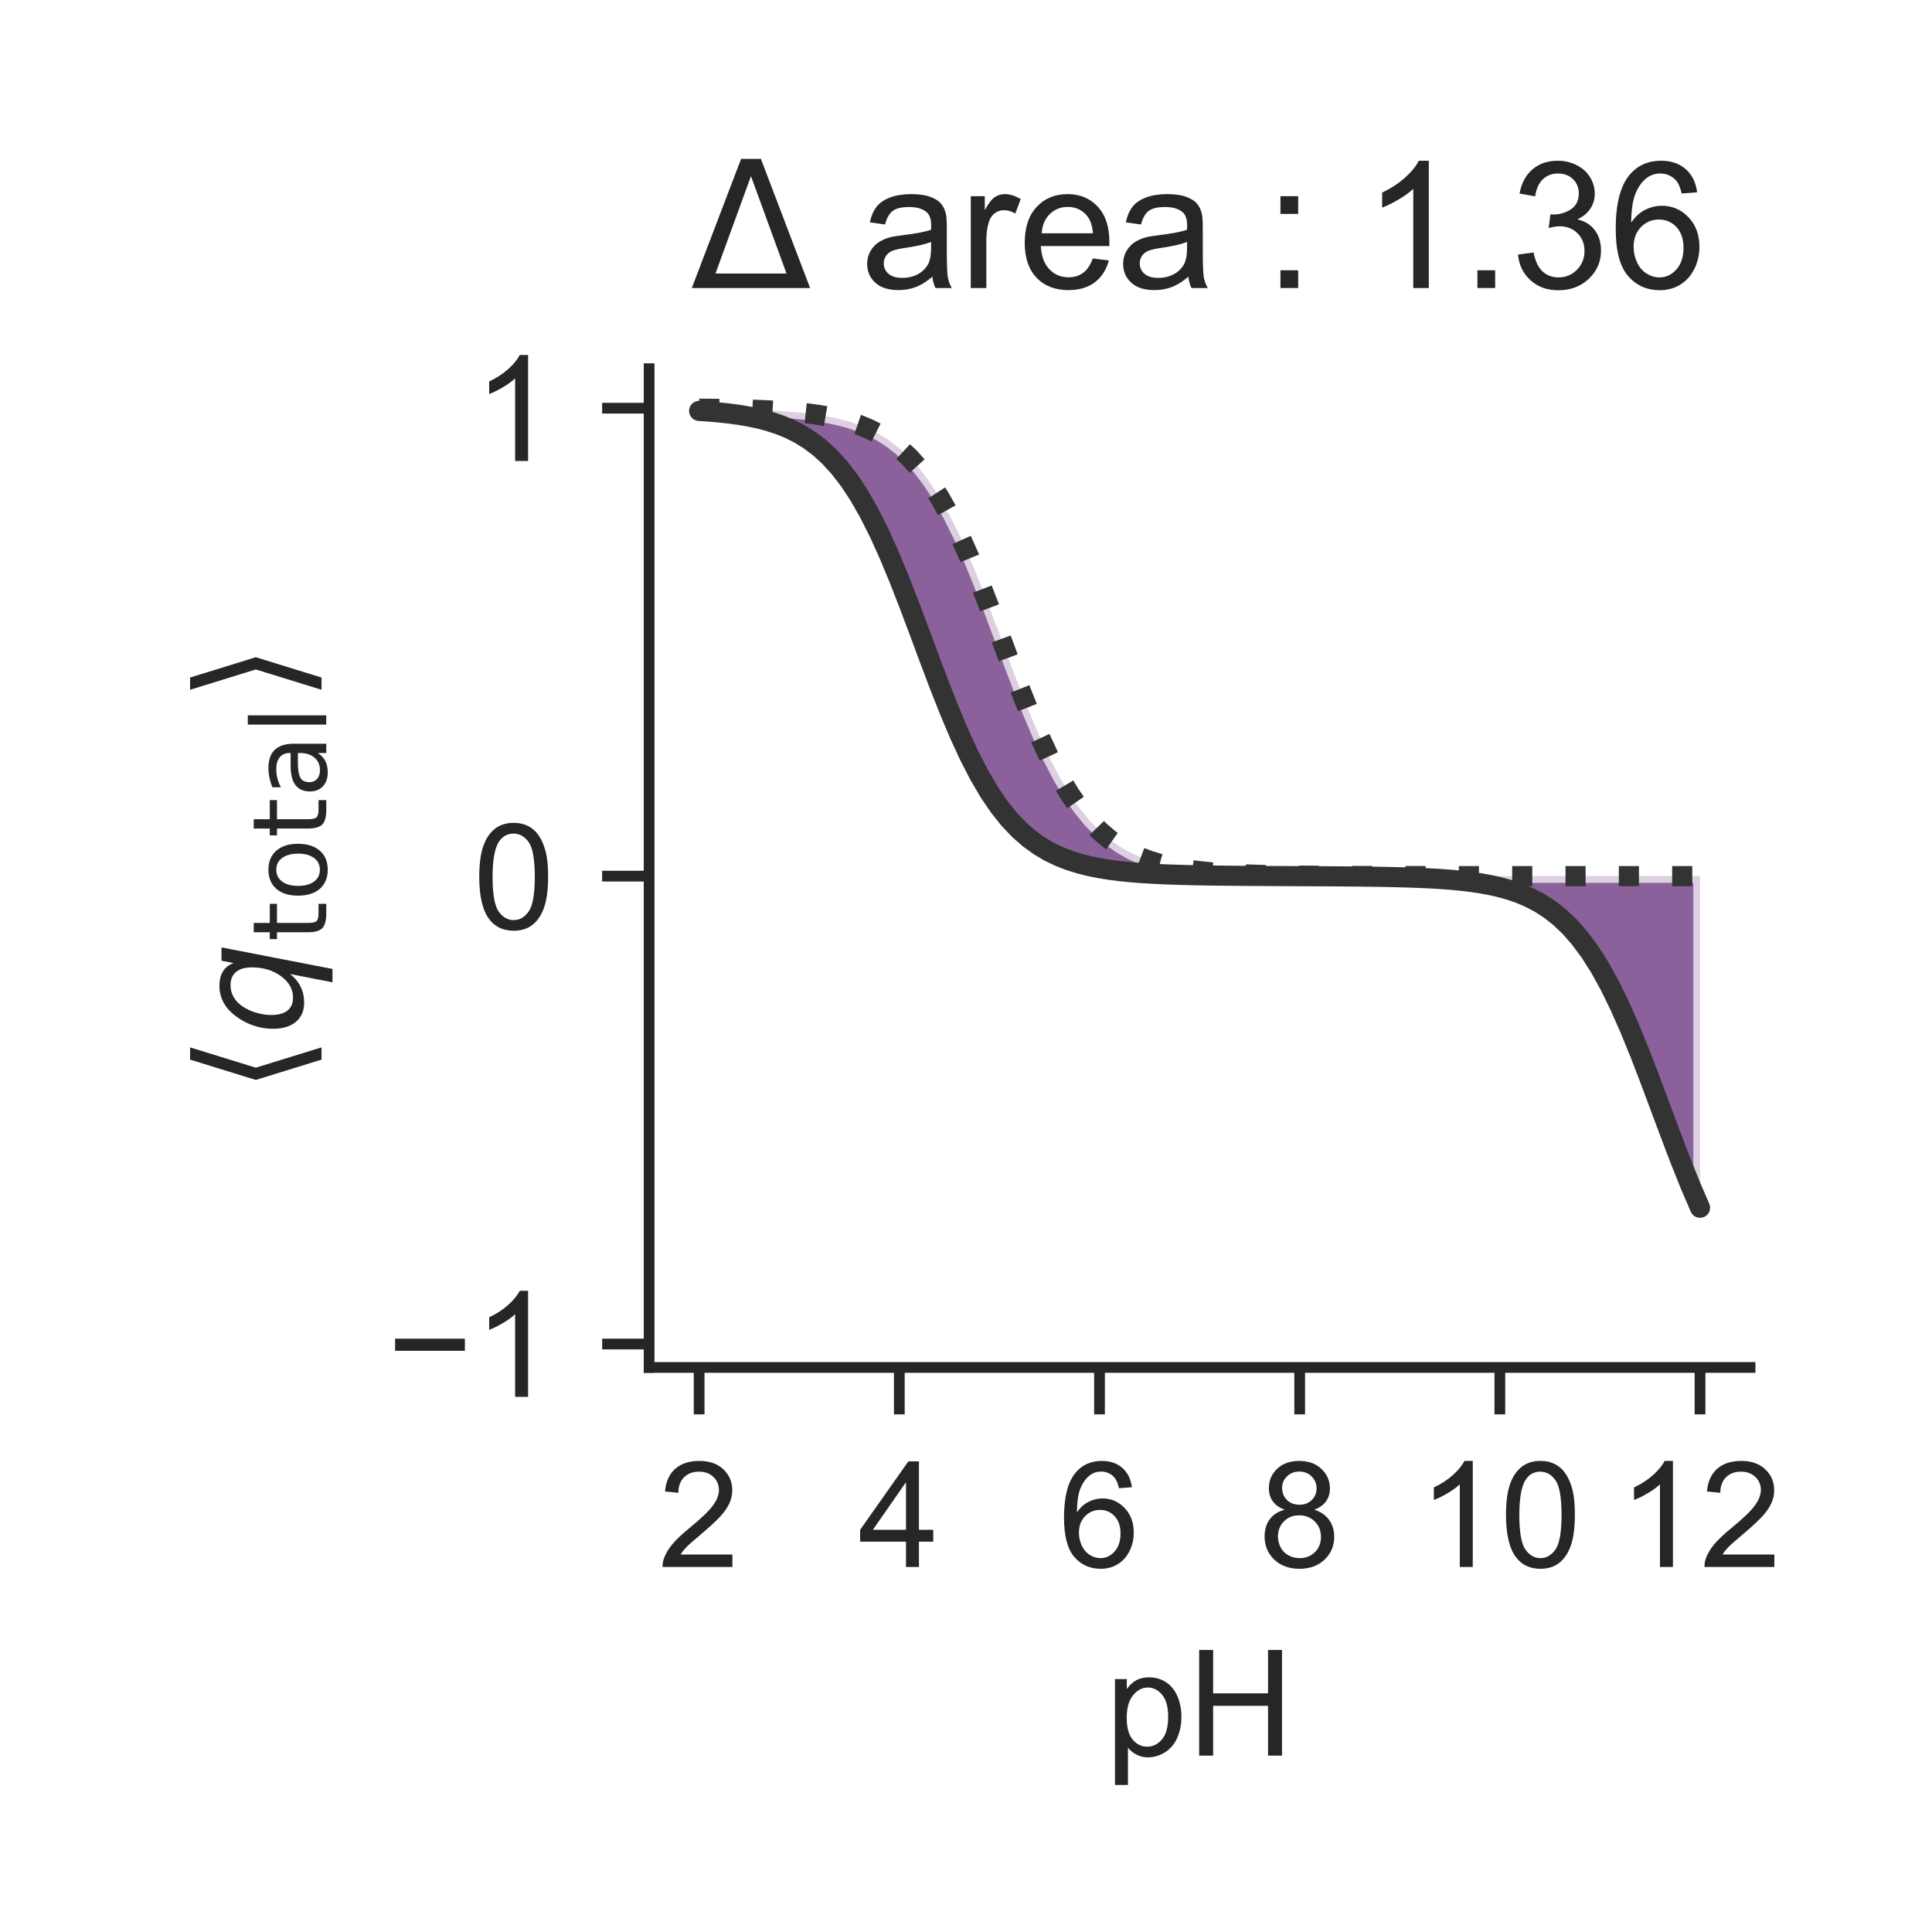<?xml version="1.0" encoding="utf-8" standalone="no"?>
<!DOCTYPE svg PUBLIC "-//W3C//DTD SVG 1.1//EN"
  "http://www.w3.org/Graphics/SVG/1.1/DTD/svg11.dtd">
<!-- Created with matplotlib (http://matplotlib.org/) -->
<svg height="144pt" version="1.1" viewBox="0 0 144 144" width="144pt" xmlns="http://www.w3.org/2000/svg" xmlns:xlink="http://www.w3.org/1999/xlink">
 <defs>
  <style type="text/css">
*{stroke-linecap:butt;stroke-linejoin:round;}
  </style>
 </defs>
 <g id="figure_1">
  <g id="patch_1">
   <path d="M 0 144 
L 144 144 
L 144 0 
L 0 0 
z
" style="fill:#ffffff;"/>
  </g>
  <g id="axes_1">
   <g id="patch_2">
    <path d="M 48.38 101.92 
L 130.44 101.92 
L 130.44 27.48 
L 48.38 27.48 
z
" style="fill:#ffffff;"/>
   </g>
   <g id="matplotlib.axis_1">
    <g id="xtick_1">
     <g id="line2d_1">
      <defs>
       <path d="M 0 0 
L 0 3.5 
" id="mef6f244ac4" style="stroke:#262626;stroke-width:0.8;"/>
      </defs>
      <g>
       <use style="fill:#262626;stroke:#262626;stroke-width:0.8;" x="52.11" xlink:href="#mef6f244ac4" y="101.92"/>
      </g>
     </g>
     <g id="text_1">
      <!-- 2 -->
      <defs>
       <path d="M 50.344 8.453 
L 50.344 0 
L 3.031 0 
Q 2.938 3.172 4.047 6.109 
Q 5.859 10.938 9.828 15.625 
Q 13.812 20.312 21.344 26.469 
Q 33.016 36.031 37.109 41.625 
Q 41.219 47.219 41.219 52.203 
Q 41.219 57.422 37.469 61 
Q 33.734 64.594 27.734 64.594 
Q 21.391 64.594 17.578 60.781 
Q 13.766 56.984 13.719 50.25 
L 4.688 51.172 
Q 5.609 61.281 11.656 66.578 
Q 17.719 71.875 27.938 71.875 
Q 38.234 71.875 44.234 66.156 
Q 50.25 60.453 50.25 52 
Q 50.25 47.703 48.484 43.547 
Q 46.734 39.406 42.656 34.812 
Q 38.578 30.219 29.109 22.219 
Q 21.188 15.578 18.938 13.203 
Q 16.703 10.844 15.234 8.453 
z
" id="ArialMT-32"/>
      </defs>
      <g style="fill:#262626;" transform="translate(49.051 116.794)scale(0.11 -0.11)">
       <use xlink:href="#ArialMT-32"/>
      </g>
     </g>
    </g>
    <g id="xtick_2">
     <g id="line2d_2">
      <g>
       <use style="fill:#262626;stroke:#262626;stroke-width:0.8;" x="67.03" xlink:href="#mef6f244ac4" y="101.92"/>
      </g>
     </g>
     <g id="text_2">
      <!-- 4 -->
      <defs>
       <path d="M 32.328 0 
L 32.328 17.141 
L 1.266 17.141 
L 1.266 25.203 
L 33.938 71.578 
L 41.109 71.578 
L 41.109 25.203 
L 50.781 25.203 
L 50.781 17.141 
L 41.109 17.141 
L 41.109 0 
z
M 32.328 25.203 
L 32.328 57.469 
L 9.906 25.203 
z
" id="ArialMT-34"/>
      </defs>
      <g style="fill:#262626;" transform="translate(63.971 116.794)scale(0.11 -0.11)">
       <use xlink:href="#ArialMT-34"/>
      </g>
     </g>
    </g>
    <g id="xtick_3">
     <g id="line2d_3">
      <g>
       <use style="fill:#262626;stroke:#262626;stroke-width:0.8;" x="81.95" xlink:href="#mef6f244ac4" y="101.92"/>
      </g>
     </g>
     <g id="text_3">
      <!-- 6 -->
      <defs>
       <path d="M 49.75 54.047 
L 41.016 53.375 
Q 39.844 58.547 37.703 60.891 
Q 34.125 64.656 28.906 64.656 
Q 24.703 64.656 21.531 62.312 
Q 17.391 59.281 14.984 53.469 
Q 12.594 47.656 12.5 36.922 
Q 15.672 41.75 20.266 44.094 
Q 24.859 46.438 29.891 46.438 
Q 38.672 46.438 44.844 39.969 
Q 51.031 33.5 51.031 23.25 
Q 51.031 16.5 48.125 10.719 
Q 45.219 4.938 40.141 1.859 
Q 35.062 -1.219 28.609 -1.219 
Q 17.625 -1.219 10.688 6.859 
Q 3.766 14.938 3.766 33.5 
Q 3.766 54.25 11.422 63.672 
Q 18.109 71.875 29.438 71.875 
Q 37.891 71.875 43.281 67.141 
Q 48.688 62.406 49.75 54.047 
z
M 13.875 23.188 
Q 13.875 18.656 15.797 14.5 
Q 17.719 10.359 21.188 8.172 
Q 24.656 6 28.469 6 
Q 34.031 6 38.031 10.484 
Q 42.047 14.984 42.047 22.703 
Q 42.047 30.125 38.078 34.391 
Q 34.125 38.672 28.125 38.672 
Q 22.172 38.672 18.016 34.391 
Q 13.875 30.125 13.875 23.188 
z
" id="ArialMT-36"/>
      </defs>
      <g style="fill:#262626;" transform="translate(78.891 116.794)scale(0.11 -0.11)">
       <use xlink:href="#ArialMT-36"/>
      </g>
     </g>
    </g>
    <g id="xtick_4">
     <g id="line2d_4">
      <g>
       <use style="fill:#262626;stroke:#262626;stroke-width:0.8;" x="96.87" xlink:href="#mef6f244ac4" y="101.92"/>
      </g>
     </g>
     <g id="text_4">
      <!-- 8 -->
      <defs>
       <path d="M 17.672 38.812 
Q 12.203 40.828 9.562 44.531 
Q 6.938 48.25 6.938 53.422 
Q 6.938 61.234 12.547 66.547 
Q 18.172 71.875 27.484 71.875 
Q 36.859 71.875 42.578 66.422 
Q 48.297 60.984 48.297 53.172 
Q 48.297 48.188 45.672 44.5 
Q 43.062 40.828 37.75 38.812 
Q 44.344 36.672 47.781 31.875 
Q 51.219 27.094 51.219 20.453 
Q 51.219 11.281 44.719 5.031 
Q 38.234 -1.219 27.641 -1.219 
Q 17.047 -1.219 10.547 5.047 
Q 4.047 11.328 4.047 20.703 
Q 4.047 27.688 7.594 32.391 
Q 11.141 37.109 17.672 38.812 
z
M 15.922 53.719 
Q 15.922 48.641 19.188 45.406 
Q 22.469 42.188 27.688 42.188 
Q 32.766 42.188 36.016 45.375 
Q 39.266 48.578 39.266 53.219 
Q 39.266 58.062 35.906 61.359 
Q 32.562 64.656 27.594 64.656 
Q 22.562 64.656 19.234 61.422 
Q 15.922 58.203 15.922 53.719 
z
M 13.094 20.656 
Q 13.094 16.891 14.875 13.375 
Q 16.656 9.859 20.172 7.922 
Q 23.688 6 27.734 6 
Q 34.031 6 38.125 10.047 
Q 42.234 14.109 42.234 20.359 
Q 42.234 26.703 38.016 30.859 
Q 33.797 35.016 27.438 35.016 
Q 21.234 35.016 17.156 30.906 
Q 13.094 26.812 13.094 20.656 
z
" id="ArialMT-38"/>
      </defs>
      <g style="fill:#262626;" transform="translate(93.811 116.794)scale(0.11 -0.11)">
       <use xlink:href="#ArialMT-38"/>
      </g>
     </g>
    </g>
    <g id="xtick_5">
     <g id="line2d_5">
      <g>
       <use style="fill:#262626;stroke:#262626;stroke-width:0.8;" x="111.79" xlink:href="#mef6f244ac4" y="101.92"/>
      </g>
     </g>
     <g id="text_5">
      <!-- 10 -->
      <defs>
       <path d="M 37.25 0 
L 28.469 0 
L 28.469 56 
Q 25.297 52.984 20.141 49.953 
Q 14.984 46.922 10.891 45.406 
L 10.891 53.906 
Q 18.266 57.375 23.781 62.297 
Q 29.297 67.234 31.594 71.875 
L 37.25 71.875 
z
" id="ArialMT-31"/>
       <path d="M 4.156 35.297 
Q 4.156 48 6.766 55.734 
Q 9.375 63.484 14.516 67.672 
Q 19.672 71.875 27.484 71.875 
Q 33.25 71.875 37.594 69.547 
Q 41.938 67.234 44.766 62.859 
Q 47.609 58.5 49.219 52.219 
Q 50.828 45.953 50.828 35.297 
Q 50.828 22.703 48.234 14.969 
Q 45.656 7.234 40.5 3 
Q 35.359 -1.219 27.484 -1.219 
Q 17.141 -1.219 11.234 6.203 
Q 4.156 15.141 4.156 35.297 
z
M 13.188 35.297 
Q 13.188 17.672 17.312 11.828 
Q 21.438 6 27.484 6 
Q 33.547 6 37.672 11.859 
Q 41.797 17.719 41.797 35.297 
Q 41.797 52.984 37.672 58.781 
Q 33.547 64.594 27.391 64.594 
Q 21.344 64.594 17.719 59.469 
Q 13.188 52.938 13.188 35.297 
z
" id="ArialMT-30"/>
      </defs>
      <g style="fill:#262626;" transform="translate(105.673 116.794)scale(0.11 -0.11)">
       <use xlink:href="#ArialMT-31"/>
       <use x="55.615" xlink:href="#ArialMT-30"/>
      </g>
     </g>
    </g>
    <g id="xtick_6">
     <g id="line2d_6">
      <g>
       <use style="fill:#262626;stroke:#262626;stroke-width:0.8;" x="126.71" xlink:href="#mef6f244ac4" y="101.92"/>
      </g>
     </g>
     <g id="text_6">
      <!-- 12 -->
      <g style="fill:#262626;" transform="translate(120.593 116.794)scale(0.11 -0.11)">
       <use xlink:href="#ArialMT-31"/>
       <use x="55.615" xlink:href="#ArialMT-32"/>
      </g>
     </g>
    </g>
    <g id="text_7">
     <!-- pH -->
     <defs>
      <path d="M 6.594 -19.875 
L 6.594 51.859 
L 14.594 51.859 
L 14.594 45.125 
Q 17.438 49.078 21 51.047 
Q 24.562 53.031 29.641 53.031 
Q 36.281 53.031 41.359 49.609 
Q 46.438 46.188 49.016 39.953 
Q 51.609 33.734 51.609 26.312 
Q 51.609 18.359 48.75 11.984 
Q 45.906 5.609 40.453 2.219 
Q 35.016 -1.172 29 -1.172 
Q 24.609 -1.172 21.109 0.688 
Q 17.625 2.547 15.375 5.375 
L 15.375 -19.875 
z
M 14.547 25.641 
Q 14.547 15.625 18.594 10.844 
Q 22.656 6.062 28.422 6.062 
Q 34.281 6.062 38.453 11.016 
Q 42.625 15.969 42.625 26.375 
Q 42.625 36.281 38.547 41.203 
Q 34.469 46.141 28.812 46.141 
Q 23.188 46.141 18.859 40.891 
Q 14.547 35.641 14.547 25.641 
z
" id="ArialMT-70"/>
      <path d="M 8.016 0 
L 8.016 71.578 
L 17.484 71.578 
L 17.484 42.188 
L 54.688 42.188 
L 54.688 71.578 
L 64.156 71.578 
L 64.156 0 
L 54.688 0 
L 54.688 33.734 
L 17.484 33.734 
L 17.484 0 
z
" id="ArialMT-48"/>
     </defs>
     <g style="fill:#262626;" transform="translate(82.379 130.853)scale(0.11 -0.11)">
      <use xlink:href="#ArialMT-70"/>
      <use x="55.615" xlink:href="#ArialMT-48"/>
     </g>
    </g>
   </g>
   <g id="matplotlib.axis_2">
    <g id="ytick_1">
     <g id="line2d_7">
      <defs>
       <path d="M 0 0 
L -3.5 0 
" id="mab7d1ecb9e" style="stroke:#262626;stroke-width:0.8;"/>
      </defs>
      <g>
       <use style="fill:#262626;stroke:#262626;stroke-width:0.8;" x="48.38" xlink:href="#mab7d1ecb9e" y="100.176"/>
      </g>
     </g>
     <g id="text_8">
      <!-- −1 -->
      <defs>
       <path d="M 52.828 31.203 
L 5.562 31.203 
L 5.562 39.406 
L 52.828 39.406 
z
" id="ArialMT-2212"/>
      </defs>
      <g style="fill:#262626;" transform="translate(28.838 104.113)scale(0.11 -0.11)">
       <use xlink:href="#ArialMT-2212"/>
       <use x="58.398" xlink:href="#ArialMT-31"/>
      </g>
     </g>
    </g>
    <g id="ytick_2">
     <g id="line2d_8">
      <g>
       <use style="fill:#262626;stroke:#262626;stroke-width:0.8;" x="48.38" xlink:href="#mab7d1ecb9e" y="65.301"/>
      </g>
     </g>
     <g id="text_9">
      <!-- 0 -->
      <g style="fill:#262626;" transform="translate(35.263 69.238)scale(0.11 -0.11)">
       <use xlink:href="#ArialMT-30"/>
      </g>
     </g>
    </g>
    <g id="ytick_3">
     <g id="line2d_9">
      <g>
       <use style="fill:#262626;stroke:#262626;stroke-width:0.8;" x="48.38" xlink:href="#mab7d1ecb9e" y="30.425"/>
      </g>
     </g>
     <g id="text_10">
      <!-- 1 -->
      <g style="fill:#262626;" transform="translate(35.263 34.362)scale(0.11 -0.11)">
       <use xlink:href="#ArialMT-31"/>
      </g>
     </g>
    </g>
    <g id="text_11">
     <!-- $\langle q_\mathsf{total} \rangle$ -->
     <defs>
      <path d="M 8.938 31.344 
L 22.703 75.875 
L 31 75.875 
L 17.234 31.344 
L 31 -13.188 
L 22.703 -13.188 
z
" id="DejaVuSans-27e8"/>
      <path d="M 41.703 8.203 
Q 38.094 3.469 33.172 1.016 
Q 28.266 -1.422 22.312 -1.422 
Q 14.016 -1.422 9.297 4.172 
Q 4.594 9.766 4.594 19.578 
Q 4.594 27.484 7.5 34.859 
Q 10.406 42.234 15.828 48.094 
Q 19.344 51.906 23.906 53.953 
Q 28.469 56 33.5 56 
Q 39.547 56 43.453 53.609 
Q 47.359 51.219 49.125 46.391 
L 50.688 54.594 
L 59.719 54.594 
L 45.125 -20.609 
L 36.078 -20.609 
z
M 13.922 20.906 
Q 13.922 13.672 16.938 9.891 
Q 19.969 6.109 25.688 6.109 
Q 34.188 6.109 40.188 14.234 
Q 46.188 22.359 46.188 33.984 
Q 46.188 41.016 43.078 44.75 
Q 39.984 48.484 34.188 48.484 
Q 29.938 48.484 26.312 46.5 
Q 22.703 44.531 20.016 40.719 
Q 17.188 36.719 15.547 31.344 
Q 13.922 25.984 13.922 20.906 
z
" id="DejaVuSans-Oblique-71"/>
      <path d="M 18.312 70.219 
L 18.312 54.688 
L 36.812 54.688 
L 36.812 47.703 
L 18.312 47.703 
L 18.312 18.016 
Q 18.312 11.328 20.141 9.422 
Q 21.969 7.516 27.594 7.516 
L 36.812 7.516 
L 36.812 0 
L 27.594 0 
Q 17.188 0 13.234 3.875 
Q 9.281 7.766 9.281 18.016 
L 9.281 47.703 
L 2.688 47.703 
L 2.688 54.688 
L 9.281 54.688 
L 9.281 70.219 
z
" id="DejaVuSans-74"/>
      <path d="M 30.609 48.391 
Q 23.391 48.391 19.188 42.75 
Q 14.984 37.109 14.984 27.297 
Q 14.984 17.484 19.156 11.844 
Q 23.344 6.203 30.609 6.203 
Q 37.797 6.203 41.984 11.859 
Q 46.188 17.531 46.188 27.297 
Q 46.188 37.016 41.984 42.703 
Q 37.797 48.391 30.609 48.391 
z
M 30.609 56 
Q 42.328 56 49.016 48.375 
Q 55.719 40.766 55.719 27.297 
Q 55.719 13.875 49.016 6.219 
Q 42.328 -1.422 30.609 -1.422 
Q 18.844 -1.422 12.172 6.219 
Q 5.516 13.875 5.516 27.297 
Q 5.516 40.766 12.172 48.375 
Q 18.844 56 30.609 56 
z
" id="DejaVuSans-6f"/>
      <path d="M 34.281 27.484 
Q 23.391 27.484 19.188 25 
Q 14.984 22.516 14.984 16.5 
Q 14.984 11.719 18.141 8.906 
Q 21.297 6.109 26.703 6.109 
Q 34.188 6.109 38.703 11.406 
Q 43.219 16.703 43.219 25.484 
L 43.219 27.484 
z
M 52.203 31.203 
L 52.203 0 
L 43.219 0 
L 43.219 8.297 
Q 40.141 3.328 35.547 0.953 
Q 30.953 -1.422 24.312 -1.422 
Q 15.922 -1.422 10.953 3.297 
Q 6 8.016 6 15.922 
Q 6 25.141 12.172 29.828 
Q 18.359 34.516 30.609 34.516 
L 43.219 34.516 
L 43.219 35.406 
Q 43.219 41.609 39.141 45 
Q 35.062 48.391 27.688 48.391 
Q 23 48.391 18.547 47.266 
Q 14.109 46.141 10.016 43.891 
L 10.016 52.203 
Q 14.938 54.109 19.578 55.047 
Q 24.219 56 28.609 56 
Q 40.484 56 46.344 49.844 
Q 52.203 43.703 52.203 31.203 
z
" id="DejaVuSans-61"/>
      <path d="M 9.422 75.984 
L 18.406 75.984 
L 18.406 0 
L 9.422 0 
z
" id="DejaVuSans-6c"/>
      <path d="M 30.078 31.344 
L 16.312 -13.188 
L 8.016 -13.188 
L 21.781 31.344 
L 8.016 75.875 
L 16.312 75.875 
z
" id="DejaVuSans-27e9"/>
     </defs>
     <g style="fill:#262626;" transform="translate(22.528 81.475)rotate(-90)scale(0.11 -0.11)">
      <use transform="translate(0 0.125)" xlink:href="#DejaVuSans-27e8"/>
      <use transform="translate(39.014 0.125)" xlink:href="#DejaVuSans-Oblique-71"/>
      <use transform="translate(102.49 -16.281)scale(0.7)" xlink:href="#DejaVuSans-74"/>
      <use transform="translate(129.937 -16.281)scale(0.7)" xlink:href="#DejaVuSans-6f"/>
      <use transform="translate(172.764 -16.281)scale(0.7)" xlink:href="#DejaVuSans-74"/>
      <use transform="translate(200.21 -16.281)scale(0.7)" xlink:href="#DejaVuSans-61"/>
      <use transform="translate(243.105 -16.281)scale(0.7)" xlink:href="#DejaVuSans-6c"/>
      <use transform="translate(265.288 0.125)" xlink:href="#DejaVuSans-27e9"/>
     </g>
    </g>
   </g>
   <g id="PolyCollection_1">
    <defs>
     <path d="M 52.11 -113.542 
L 52.11 -113.542 
L 52.856 -113.534 
L 53.602 -113.523 
L 54.348 -113.51 
L 55.094 -113.493 
L 55.84 -113.472 
L 56.586 -113.445 
L 57.332 -113.412 
L 58.078 -113.37 
L 58.824 -113.318 
L 59.57 -113.252 
L 60.316 -113.17 
L 61.062 -113.066 
L 61.808 -112.937 
L 62.554 -112.776 
L 63.3 -112.575 
L 64.046 -112.325 
L 64.792 -112.016 
L 65.538 -111.635 
L 66.284 -111.168 
L 67.03 -110.598 
L 67.776 -109.908 
L 68.522 -109.081 
L 69.268 -108.1 
L 70.014 -106.952 
L 70.76 -105.627 
L 71.506 -104.127 
L 72.252 -102.461 
L 72.998 -100.649 
L 73.744 -98.727 
L 74.49 -96.739 
L 75.236 -94.735 
L 75.982 -92.767 
L 76.728 -90.884 
L 77.474 -89.128 
L 78.22 -87.526 
L 78.966 -86.095 
L 79.712 -84.842 
L 80.458 -83.762 
L 81.204 -82.845 
L 81.95 -82.074 
L 82.696 -81.435 
L 83.442 -80.908 
L 84.188 -80.477 
L 84.934 -80.126 
L 85.68 -79.842 
L 86.426 -79.613 
L 87.172 -79.429 
L 87.918 -79.282 
L 88.664 -79.163 
L 89.41 -79.069 
L 90.156 -78.993 
L 90.902 -78.933 
L 91.648 -78.885 
L 92.394 -78.847 
L 93.14 -78.817 
L 93.886 -78.793 
L 94.632 -78.774 
L 95.378 -78.758 
L 96.124 -78.746 
L 96.87 -78.736 
L 97.616 -78.729 
L 98.362 -78.723 
L 99.108 -78.718 
L 99.854 -78.714 
L 100.6 -78.711 
L 101.346 -78.709 
L 102.092 -78.707 
L 102.838 -78.705 
L 103.584 -78.704 
L 104.33 -78.703 
L 105.076 -78.702 
L 105.822 -78.702 
L 106.568 -78.701 
L 107.314 -78.701 
L 108.06 -78.7 
L 108.806 -78.7 
L 109.552 -78.7 
L 110.298 -78.7 
L 111.044 -78.7 
L 111.79 -78.7 
L 112.536 -78.699 
L 113.282 -78.699 
L 114.028 -78.699 
L 114.774 -78.699 
L 115.52 -78.699 
L 116.266 -78.699 
L 117.012 -78.699 
L 117.758 -78.699 
L 118.504 -78.699 
L 119.25 -78.699 
L 119.996 -78.699 
L 120.742 -78.699 
L 121.488 -78.699 
L 122.234 -78.699 
L 122.98 -78.699 
L 123.726 -78.699 
L 124.472 -78.699 
L 125.218 -78.699 
L 125.964 -78.699 
L 126.71 -78.699 
L 126.71 -78.699 
L 126.71 -53.983 
L 125.964 -55.716 
L 125.218 -57.581 
L 124.472 -59.538 
L 123.726 -61.54 
L 122.98 -63.535 
L 122.234 -65.471 
L 121.488 -67.302 
L 120.742 -68.994 
L 119.996 -70.522 
L 119.25 -71.875 
L 118.504 -73.051 
L 117.758 -74.058 
L 117.012 -74.909 
L 116.266 -75.62 
L 115.52 -76.208 
L 114.774 -76.691 
L 114.028 -77.085 
L 113.282 -77.404 
L 112.536 -77.663 
L 111.79 -77.871 
L 111.044 -78.038 
L 110.298 -78.172 
L 109.552 -78.279 
L 108.806 -78.365 
L 108.06 -78.433 
L 107.314 -78.488 
L 106.568 -78.531 
L 105.822 -78.566 
L 105.076 -78.593 
L 104.33 -78.615 
L 103.584 -78.633 
L 102.838 -78.647 
L 102.092 -78.658 
L 101.346 -78.667 
L 100.6 -78.674 
L 99.854 -78.68 
L 99.108 -78.685 
L 98.362 -78.69 
L 97.616 -78.693 
L 96.87 -78.697 
L 96.124 -78.7 
L 95.378 -78.703 
L 94.632 -78.707 
L 93.886 -78.711 
L 93.14 -78.716 
L 92.394 -78.721 
L 91.648 -78.728 
L 90.902 -78.736 
L 90.156 -78.746 
L 89.41 -78.759 
L 88.664 -78.774 
L 87.918 -78.794 
L 87.172 -78.819 
L 86.426 -78.85 
L 85.68 -78.889 
L 84.934 -78.938 
L 84.188 -78.999 
L 83.442 -79.076 
L 82.696 -79.172 
L 81.95 -79.293 
L 81.204 -79.443 
L 80.458 -79.631 
L 79.712 -79.864 
L 78.966 -80.153 
L 78.22 -80.51 
L 77.474 -80.949 
L 76.728 -81.485 
L 75.982 -82.135 
L 75.236 -82.917 
L 74.49 -83.848 
L 73.744 -84.943 
L 72.998 -86.211 
L 72.252 -87.656 
L 71.506 -89.272 
L 70.76 -91.041 
L 70.014 -92.933 
L 69.268 -94.906 
L 68.522 -96.911 
L 67.776 -98.895 
L 67.03 -100.809 
L 66.284 -102.609 
L 65.538 -104.262 
L 64.792 -105.748 
L 64.046 -107.057 
L 63.3 -108.19 
L 62.554 -109.157 
L 61.808 -109.972 
L 61.062 -110.651 
L 60.316 -111.211 
L 59.57 -111.671 
L 58.824 -112.045 
L 58.078 -112.349 
L 57.332 -112.594 
L 56.586 -112.791 
L 55.84 -112.949 
L 55.094 -113.076 
L 54.348 -113.177 
L 53.602 -113.258 
L 52.856 -113.323 
L 52.11 -113.374 
z
" id="m281c3ce24b" style="stroke:#ffffff;stroke-opacity:0.7;"/>
    </defs>
    <g clip-path="url(#pecc1f9d41e)">
     <use style="fill:#591e71;fill-opacity:0.7;stroke:#ffffff;stroke-opacity:0.7;" x="0" xlink:href="#m281c3ce24b" y="144"/>
    </g>
   </g>
   <g id="line2d_10">
    <path clip-path="url(#pecc1f9d41e)" d="M 52.11 30.458 
L 52.856 30.466 
L 53.602 30.477 
L 54.348 30.49 
L 55.094 30.507 
L 55.84 30.528 
L 56.586 30.555 
L 57.332 30.588 
L 58.078 30.63 
L 58.824 30.682 
L 59.57 30.748 
L 60.316 30.83 
L 61.062 30.934 
L 61.808 31.063 
L 62.554 31.224 
L 63.3 31.425 
L 64.046 31.675 
L 64.792 31.984 
L 65.538 32.365 
L 66.284 32.832 
L 67.03 33.402 
L 67.776 34.092 
L 68.522 34.919 
L 69.268 35.9 
L 70.014 37.048 
L 70.76 38.373 
L 71.506 39.873 
L 72.252 41.539 
L 72.998 43.351 
L 73.744 45.273 
L 74.49 47.261 
L 75.236 49.265 
L 75.982 51.233 
L 76.728 53.116 
L 77.474 54.872 
L 78.22 56.474 
L 78.966 57.905 
L 79.712 59.158 
L 80.458 60.238 
L 81.204 61.155 
L 81.95 61.926 
L 82.696 62.565 
L 83.442 63.092 
L 84.188 63.523 
L 84.934 63.874 
L 85.68 64.158 
L 86.426 64.387 
L 87.172 64.571 
L 87.918 64.718 
L 88.664 64.837 
L 89.41 64.931 
L 90.156 65.007 
L 90.902 65.067 
L 91.648 65.115 
L 92.394 65.153 
L 93.14 65.183 
L 93.886 65.207 
L 94.632 65.226 
L 95.378 65.242 
L 96.124 65.254 
L 96.87 65.264 
L 97.616 65.271 
L 98.362 65.277 
L 99.108 65.282 
L 99.854 65.286 
L 100.6 65.289 
L 101.346 65.291 
L 102.092 65.293 
L 102.838 65.295 
L 103.584 65.296 
L 104.33 65.297 
L 105.076 65.298 
L 105.822 65.298 
L 106.568 65.299 
L 107.314 65.299 
L 108.06 65.3 
L 108.806 65.3 
L 109.552 65.3 
L 110.298 65.3 
L 111.044 65.3 
L 111.79 65.3 
L 112.536 65.301 
L 113.282 65.301 
L 114.028 65.301 
L 114.774 65.301 
L 115.52 65.301 
L 116.266 65.301 
L 117.012 65.301 
L 117.758 65.301 
L 118.504 65.301 
L 119.25 65.301 
L 119.996 65.301 
L 120.742 65.301 
L 121.488 65.301 
L 122.234 65.301 
L 122.98 65.301 
L 123.726 65.301 
L 124.472 65.301 
L 125.218 65.301 
L 125.964 65.301 
L 126.71 65.301 
" style="fill:none;stroke:#333333;stroke-dasharray:1.5,2.475;stroke-dashoffset:0;stroke-width:1.5;"/>
   </g>
   <g id="line2d_11">
    <path clip-path="url(#pecc1f9d41e)" d="M 52.11 30.626 
L 52.856 30.677 
L 53.602 30.742 
L 54.348 30.823 
L 55.094 30.924 
L 55.84 31.051 
L 56.586 31.209 
L 57.332 31.406 
L 58.078 31.651 
L 58.824 31.955 
L 59.57 32.329 
L 60.316 32.789 
L 61.062 33.349 
L 61.808 34.028 
L 62.554 34.843 
L 63.3 35.81 
L 64.046 36.943 
L 64.792 38.252 
L 65.538 39.738 
L 66.284 41.391 
L 67.03 43.191 
L 67.776 45.105 
L 68.522 47.089 
L 69.268 49.094 
L 70.014 51.067 
L 70.76 52.959 
L 71.506 54.728 
L 72.252 56.344 
L 72.998 57.789 
L 73.744 59.057 
L 74.49 60.152 
L 75.236 61.083 
L 75.982 61.865 
L 76.728 62.515 
L 77.474 63.051 
L 78.22 63.49 
L 78.966 63.847 
L 79.712 64.136 
L 80.458 64.369 
L 81.204 64.557 
L 81.95 64.707 
L 82.696 64.828 
L 83.442 64.924 
L 84.188 65.001 
L 84.934 65.062 
L 85.68 65.111 
L 86.426 65.15 
L 87.172 65.181 
L 87.918 65.206 
L 88.664 65.226 
L 89.41 65.241 
L 90.156 65.254 
L 90.902 65.264 
L 91.648 65.272 
L 92.394 65.279 
L 93.14 65.284 
L 93.886 65.289 
L 94.632 65.293 
L 95.378 65.297 
L 96.124 65.3 
L 96.87 65.303 
L 97.616 65.307 
L 98.362 65.31 
L 99.108 65.315 
L 99.854 65.32 
L 100.6 65.326 
L 101.346 65.333 
L 102.092 65.342 
L 102.838 65.353 
L 103.584 65.367 
L 104.33 65.385 
L 105.076 65.407 
L 105.822 65.434 
L 106.568 65.469 
L 107.314 65.512 
L 108.06 65.567 
L 108.806 65.635 
L 109.552 65.721 
L 110.298 65.828 
L 111.044 65.962 
L 111.79 66.129 
L 112.536 66.337 
L 113.282 66.596 
L 114.028 66.915 
L 114.774 67.309 
L 115.52 67.792 
L 116.266 68.38 
L 117.012 69.091 
L 117.758 69.942 
L 118.504 70.949 
L 119.25 72.125 
L 119.996 73.478 
L 120.742 75.006 
L 121.488 76.698 
L 122.234 78.529 
L 122.98 80.465 
L 123.726 82.46 
L 124.472 84.462 
L 125.218 86.419 
L 125.964 88.284 
L 126.71 90.017 
" style="fill:none;stroke:#333333;stroke-linecap:round;stroke-width:1.5;"/>
   </g>
   <g id="patch_3">
    <path d="M 48.38 101.92 
L 48.38 27.48 
" style="fill:none;stroke:#262626;stroke-linecap:square;stroke-linejoin:miter;stroke-width:0.8;"/>
   </g>
   <g id="patch_4">
    <path d="M 48.38 101.92 
L 130.44 101.92 
" style="fill:none;stroke:#262626;stroke-linecap:square;stroke-linejoin:miter;stroke-width:0.8;"/>
   </g>
   <g id="text_12">
    <!-- $\Delta$ area : 1.36 -->
    <defs>
     <path d="M 34.188 63.188 
L 14.156 8.203 
L 54.25 8.203 
z
M 0.781 0 
L 28.609 72.906 
L 39.797 72.906 
L 67.578 0 
z
" id="DejaVuSans-394"/>
     <path id="ArialMT-20"/>
     <path d="M 40.438 6.391 
Q 35.547 2.25 31.031 0.531 
Q 26.516 -1.172 21.344 -1.172 
Q 12.797 -1.172 8.203 3 
Q 3.609 7.172 3.609 13.672 
Q 3.609 17.484 5.344 20.625 
Q 7.078 23.781 9.891 25.688 
Q 12.703 27.594 16.219 28.562 
Q 18.797 29.25 24.031 29.891 
Q 34.672 31.156 39.703 32.906 
Q 39.75 34.719 39.75 35.203 
Q 39.75 40.578 37.25 42.781 
Q 33.891 45.75 27.25 45.75 
Q 21.047 45.75 18.094 43.578 
Q 15.141 41.406 13.719 35.891 
L 5.125 37.062 
Q 6.297 42.578 8.984 45.969 
Q 11.672 49.359 16.75 51.188 
Q 21.828 53.031 28.516 53.031 
Q 35.156 53.031 39.297 51.469 
Q 43.453 49.906 45.406 47.531 
Q 47.359 45.172 48.141 41.547 
Q 48.578 39.312 48.578 33.453 
L 48.578 21.734 
Q 48.578 9.469 49.141 6.219 
Q 49.703 2.984 51.375 0 
L 42.188 0 
Q 40.828 2.734 40.438 6.391 
z
M 39.703 26.031 
Q 34.906 24.078 25.344 22.703 
Q 19.922 21.922 17.672 20.938 
Q 15.438 19.969 14.203 18.094 
Q 12.984 16.219 12.984 13.922 
Q 12.984 10.406 15.641 8.062 
Q 18.312 5.719 23.438 5.719 
Q 28.516 5.719 32.469 7.938 
Q 36.422 10.156 38.281 14.016 
Q 39.703 17 39.703 22.797 
z
" id="ArialMT-61"/>
     <path d="M 6.5 0 
L 6.5 51.859 
L 14.406 51.859 
L 14.406 44 
Q 17.438 49.516 20 51.266 
Q 22.562 53.031 25.641 53.031 
Q 30.078 53.031 34.672 50.203 
L 31.641 42.047 
Q 28.422 43.953 25.203 43.953 
Q 22.312 43.953 20.016 42.219 
Q 17.719 40.484 16.75 37.406 
Q 15.281 32.719 15.281 27.156 
L 15.281 0 
z
" id="ArialMT-72"/>
     <path d="M 42.094 16.703 
L 51.172 15.578 
Q 49.031 7.625 43.219 3.219 
Q 37.406 -1.172 28.375 -1.172 
Q 17 -1.172 10.328 5.828 
Q 3.656 12.844 3.656 25.484 
Q 3.656 38.578 10.391 45.797 
Q 17.141 53.031 27.875 53.031 
Q 38.281 53.031 44.875 45.953 
Q 51.469 38.875 51.469 26.031 
Q 51.469 25.25 51.422 23.688 
L 12.75 23.688 
Q 13.234 15.141 17.578 10.594 
Q 21.922 6.062 28.422 6.062 
Q 33.25 6.062 36.672 8.594 
Q 40.094 11.141 42.094 16.703 
z
M 13.234 30.906 
L 42.188 30.906 
Q 41.609 37.453 38.875 40.719 
Q 34.672 45.797 27.984 45.797 
Q 21.922 45.797 17.797 41.75 
Q 13.672 37.703 13.234 30.906 
z
" id="ArialMT-65"/>
     <path d="M 9.031 41.844 
L 9.031 51.859 
L 19.047 51.859 
L 19.047 41.844 
z
M 9.031 0 
L 9.031 10.016 
L 19.047 10.016 
L 19.047 0 
z
" id="ArialMT-3a"/>
     <path d="M 9.078 0 
L 9.078 10.016 
L 19.094 10.016 
L 19.094 0 
z
" id="ArialMT-2e"/>
     <path d="M 4.203 18.891 
L 12.984 20.062 
Q 14.5 12.594 18.141 9.297 
Q 21.781 6 27 6 
Q 33.203 6 37.469 10.297 
Q 41.75 14.594 41.75 20.953 
Q 41.75 27 37.797 30.922 
Q 33.844 34.859 27.734 34.859 
Q 25.25 34.859 21.531 33.891 
L 22.516 41.609 
Q 23.391 41.5 23.922 41.5 
Q 29.547 41.5 34.031 44.422 
Q 38.531 47.359 38.531 53.469 
Q 38.531 58.297 35.25 61.469 
Q 31.984 64.656 26.812 64.656 
Q 21.688 64.656 18.266 61.422 
Q 14.844 58.203 13.875 51.766 
L 5.078 53.328 
Q 6.688 62.156 12.391 67.016 
Q 18.109 71.875 26.609 71.875 
Q 32.469 71.875 37.391 69.359 
Q 42.328 66.844 44.938 62.5 
Q 47.562 58.156 47.562 53.266 
Q 47.562 48.641 45.062 44.828 
Q 42.578 41.016 37.703 38.766 
Q 44.047 37.312 47.562 32.688 
Q 51.078 28.078 51.078 21.141 
Q 51.078 11.766 44.234 5.25 
Q 37.406 -1.266 26.953 -1.266 
Q 17.531 -1.266 11.297 4.344 
Q 5.078 9.969 4.203 18.891 
z
" id="ArialMT-33"/>
    </defs>
    <g style="fill:#262626;" transform="translate(51.46 21.48)scale(0.132 -0.132)">
     <use transform="translate(0 0.094)" xlink:href="#DejaVuSans-394"/>
     <use transform="translate(68.408 0.094)" xlink:href="#ArialMT-20"/>
     <use transform="translate(96.191 0.094)" xlink:href="#ArialMT-61"/>
     <use transform="translate(151.807 0.094)" xlink:href="#ArialMT-72"/>
     <use transform="translate(185.107 0.094)" xlink:href="#ArialMT-65"/>
     <use transform="translate(240.723 0.094)" xlink:href="#ArialMT-61"/>
     <use transform="translate(296.338 0.094)" xlink:href="#ArialMT-20"/>
     <use transform="translate(324.121 0.094)" xlink:href="#ArialMT-3a"/>
     <use transform="translate(351.904 0.094)" xlink:href="#ArialMT-20"/>
     <use transform="translate(379.688 0.094)" xlink:href="#ArialMT-31"/>
     <use transform="translate(435.303 0.094)" xlink:href="#ArialMT-2e"/>
     <use transform="translate(463.086 0.094)" xlink:href="#ArialMT-33"/>
     <use transform="translate(518.701 0.094)" xlink:href="#ArialMT-36"/>
    </g>
   </g>
  </g>
 </g>
 <defs>
  <clipPath id="pecc1f9d41e">
   <rect height="74.44" width="82.06" x="48.38" y="27.48"/>
  </clipPath>
 </defs>
</svg>
